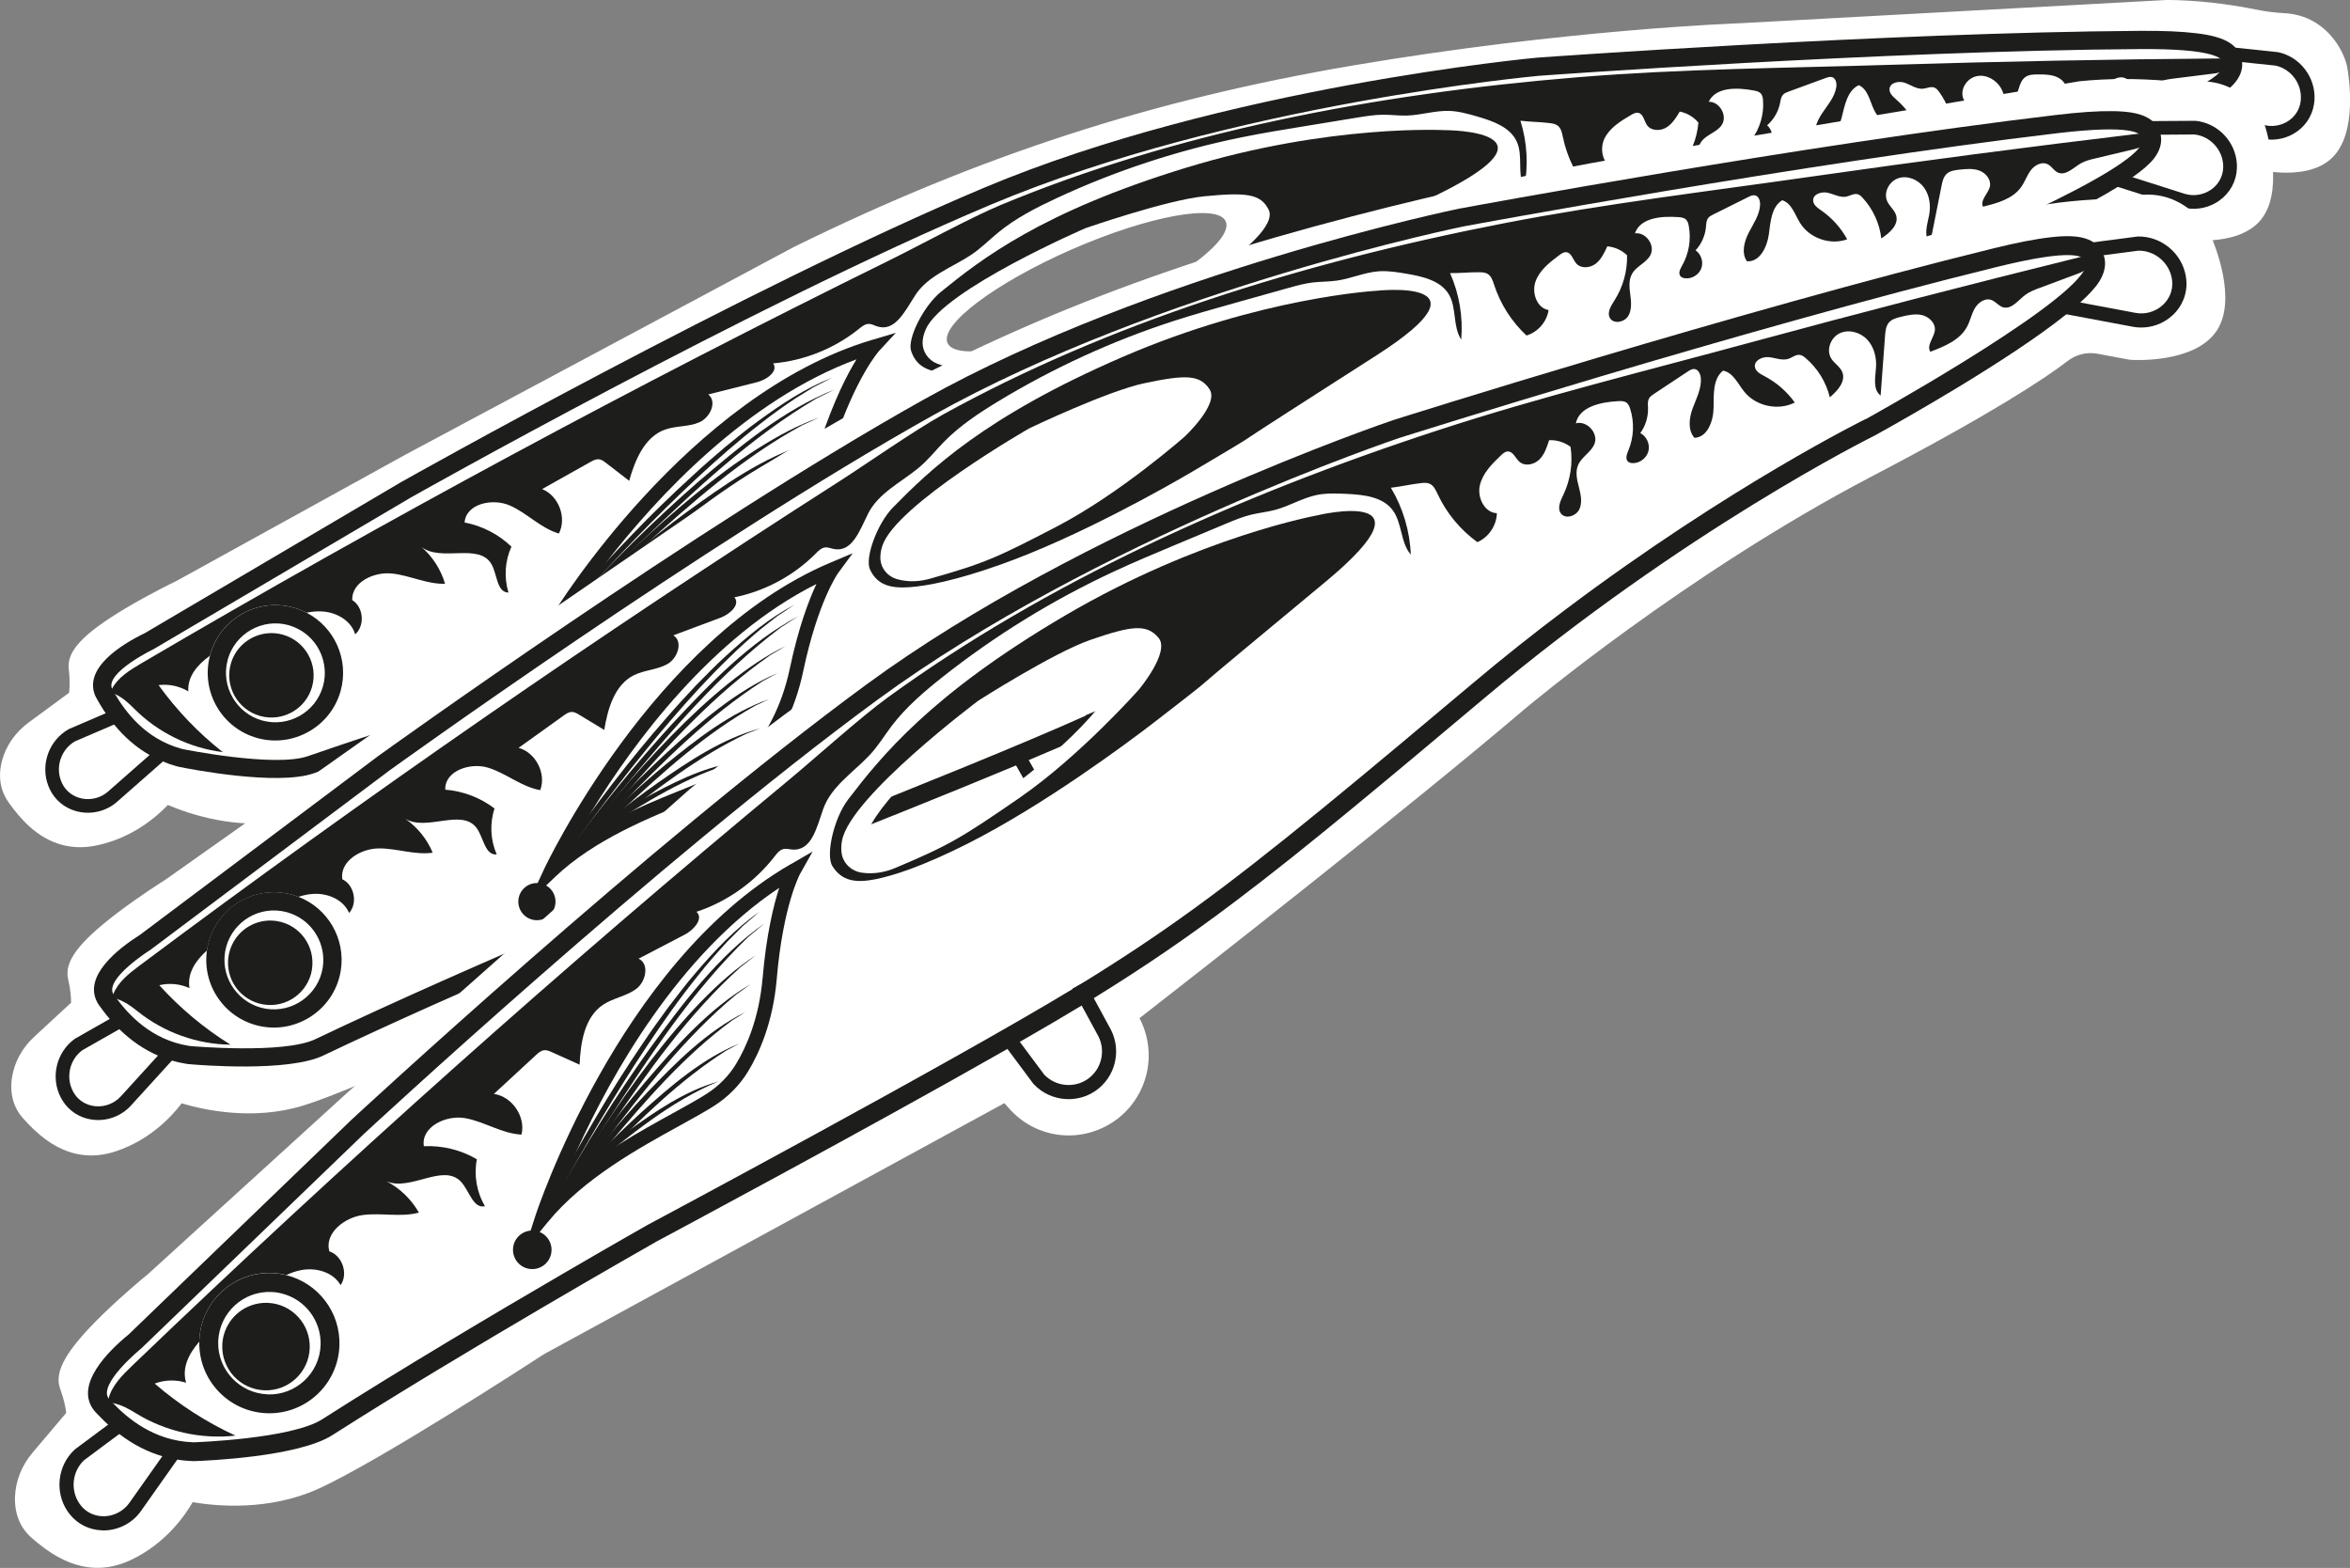 <?xml version="1.0" encoding="UTF-8"?>
<svg id="Livello_2" data-name="Livello 2" xmlns="http://www.w3.org/2000/svg" viewBox="0 0 515.73 344.08">
  <rect x="0" y="0" width="515.73" height="344.08" fill="#808080" stroke="none"/>
  <defs>
    <style>
      .cls-1 {
        fill: #1d1d1b;
      }

      .cls-1, .cls-2 {
        stroke-width: 0px;
      }

      .cls-2 {
        fill: #fff;
      }
    </style>
  </defs>
  <g id="Livello_1-2" data-name="Livello 1">
    <g>
      <g>
        <path class="cls-2" d="M511.62,15.17s-1.98-8.29-10.42-8.76c-2.53-.15-4.7-.45-6.51-.82-6.28-1.25-12.67-2.03-19.08-2.09l-93.44,5.09s-37.94,1.28-84.87,9.28c-40.64,6.91-78.16,18.17-121.3,39.36l-85.32,45.61-50.32,27.77h0s-22.4,10.7-21.82,15.77c.6,5.07-.23,7.68-.23,7.68l-9.99,7.37c-2.14,1.57-3.78,3.78-4.48,6.35-.54,1.96-.57,4.23.87,6.26,3.46,4.89,8.24,9.74,15.94,8.07,9.84-2.14,15.26-9.71,15.26-9.71,0,0,12.85,6.89,26.63,4.31,13.78-2.6,52.95-16.59,52.95-16.59l110.09-29.86,1.92,3.67c3.06,5.86,9.93,8.62,16.19,6.51,4.4-1.48,7.51-5.01,8.66-9.14.77-2.76.67-5.79-.5-8.66l-.4-.98s62.98-28.52,97.32-46.01c0,0,39.61-20.03,83.99-31.24,27.34-6.9,39.79-11.46,45.32-13.92,2.96-1.34,6.34-1.33,9.3,0l6.09,2.72s11.11,3.37,15.81-.95c4.68-4.32,2.35-17.07,2.35-17.07ZM207.94,75.27c-1.75-4,10.51-13.21,27.37-20.58,16.87-7.36,31.95-10.09,33.69-6.1,1.75,4.01-10.5,13.22-27.37,20.58-16.87,7.36-31.94,10.1-33.69,6.1Z"/>
        <path class="cls-2" d="M515.06,14.53c0-.06-.02-.12-.03-.19-.9-3.74-4.89-10.94-13.63-11.44-2.11-.12-4.12-.37-6.01-.75-6.96-1.39-13.42-2.1-19.74-2.16-.07,0-.15,0-.22.01l-93.36,5.09c-.38,0-38.72,1.38-85.33,9.31-43.93,7.48-81.64,19.72-122.26,39.67-.03.01-.07.03-.11.05l-85.35,45.63-50.25,27.72c-.79.38-6.05,2.93-11.32,6.09-9.23,5.52-12.81,9.35-12.36,13.2.29,2.5.19,4.27.07,5.27l-8.91,6.55c-2.85,2.1-4.9,5.03-5.78,8.25-.93,3.43-.45,6.61,1.39,9.21,2.52,3.57,6.2,7.82,11.59,9.32,2.31.64,4.95.79,7.95.13,7.58-1.64,12.82-6.09,15.44-8.84,4.69,2,15.16,5.56,26.36,3.46,13.63-2.57,50.44-15.65,53.35-16.69l107.24-29.09.62,1.17c3.88,7.43,12.46,10.88,20.41,8.21,4.41-1.48,8.05-4.76,9.99-9,1.62-3.53,1.96-7.51,1.01-11.24,12.83-5.83,64.74-29.56,94.54-44.74.4-.2,39.8-20,83.26-30.97,27.18-6.87,39.97-11.47,45.9-14.13,2.05-.91,4.4-.91,6.46,0l6.09,2.72c.13.06.27.12.4.15,1.34.41,13.21,3.79,19.19-1.73,5.81-5.36,3.87-17.83,3.42-20.27ZM311.22,90.06c-.08.04-.16.08-.24.12-10.2,4.84-20.48,9.64-29.61,13.87-17.69,8.2-31.09,14.28-31.38,14.4-.83.38-1.46,1.06-1.78,1.85-.34.82-.38,1.77-.02,2.66l.4.97c.84,2.07.96,4.29.38,6.39h0c-.14.51-.32,1.01-.54,1.5-1.16,2.52-3.24,4.39-5.86,5.28-4.66,1.57-9.69-.46-11.98-4.81l-1.92-3.67c-.76-1.46-2.43-2.19-4.01-1.76l-110.09,29.87c-.09.02-.18.04-.26.07-.39.14-39.07,13.94-52.42,16.45-12.34,2.31-24.21-3.89-24.32-3.95-1.54-.82-3.47-.37-4.49,1.03-.05.07-4.85,6.54-13.17,8.34-4.69,1.02-8.26-.91-12.34-6.66-.39-.55-.85-1.49-.35-3.33.46-1.7,1.59-3.28,3.18-4.45l1.1-.81h0s6.18-4.56,6.18-4.56l2.72-2c.59-.44,1.03-1.05,1.26-1.76.02-.09.1-.32.18-.74.27-1.24.67-3.94.24-8,1.32-2.33,10.37-8.11,19.8-12.63.06-.03.12-.06.18-.09l50.29-27.74,85.26-45.59c39.98-19.63,77.07-31.67,120.29-39.03,46.13-7.85,84.02-9.2,84.48-9.22l93.31-5.1c2.08.02,4.18.12,6.31.31,3.86.31,7.83.88,12.01,1.72,2.21.45,4.57.74,7,.88,5.4.3,6.96,5.19,7.19,6.01.78,4.4.9,11.72-1.3,13.75-1.55,1.44-5.3,1.48-8.68.99h0c-1.17-.17-2.28-.41-3.25-.67l-.27-.08-5.88-2.63c-3.87-1.73-8.3-1.73-12.16,0-5.68,2.55-18.06,6.99-44.75,13.73-44.24,11.17-84.31,31.32-84.72,31.52-10.2,5.19-23.01,11.4-35.95,17.54Z"/>
      </g>
      <g>
        <path class="cls-1" d="M487.11,15.9c-.37.1-.74.18-1.1.22-2.92.36-5.84.72-8.76,1.09-1.15.14-2.31.29-3.37.75-1.72.77-3.57,2.37-5.18,1.41-.83-.5-1.2-1.54-2.01-2.06-1.18-.78-2.83-.13-3.81.89s-1.56,2.37-2.51,3.42c-2.13,2.41-5.61,2.95-8.81,3.36-.54-1.54,1.5-2.72,2.01-4.27.45-1.43-.56-3-1.91-3.69-1.34-.67-2.91-.7-4.42-.69-.96,0-1.97.02-2.75.57-.82.58-1.17,1.6-1.47,2.57-1.28,4.02-2.57,8.06-3.85,12.09-1.36-1.61-.19-4,.43-6.02.64-2.02.6-4.33-.45-6.18-1.05-1.84-3.25-3.08-5.33-2.65-2.08.42-3.67,2.75-3.01,4.77.39,1.19,1.43,2.12,1.62,3.37.3,2.11-1.9,3.62-3.81,4.59-.01-3.31-1.1-6.62-3.07-9.29-.28-.38-.59-.76-1.03-.93-.79-.3-1.65.16-2.5.25-1.4.13-2.64-.82-3.96-1.29-1.32-.47-3.27-.08-3.39,1.32-.09.96.77,1.71,1.49,2.35,2.16,1.88,3.89,4.28,4.98,6.94-3.82.94-8.18-1.14-9.87-4.69-.94-1.96-1.35-4.54-3.35-5.41-2.52,1.2-3.08,4.45-3.76,7.16-.68,2.71-2.68,5.82-5.43,5.28-1.04-1.96-.11-4.38,1.12-6.22,1.23-1.85,2.8-3.6,3.14-5.79.12-.84-.08-1.89-.87-2.17-.48-.17-1.01,0-1.48.18-2.7.99-5.39,1.98-8.08,2.96-.45.17-.93.34-1.25.69-.45.5-.54,1.22-.67,1.88-.38,1.87-1.4,3.6-2.83,4.84,1.13.97,1.48,2.76.8,4.09-.68,1.34-2.33,2.1-3.79,1.75-.38-.09-.78-.27-.97-.6-.42-.7.15-1.54.62-2.19,1.79-2.44,2.68-5.52,2.44-8.55-.03-.51-.12-1.06-.46-1.45-.39-.46-1.04-.59-1.63-.7-3.59-.66-8.27-.81-9.83,2.49,2.38-.08,4.17,3.04,2.89,5.05-1.05,1.64-3.32,2.09-4.48,3.66-.96,1.28-.95,3.01-.92,4.61.02,1.59-.02,3.34-1.02,4.58-1.01,1.24-3.37,1.4-4-.07-.55-1.31.55-2.65,1.44-3.74,2.19-2.7,3.54-6.06,3.83-9.52-1.03-1.24-2.51-2.12-4.1-2.42-.79,1.33-1.64,2.72-2.97,3.51s-3.29.75-4.2-.52c-.66-.94-.79-2.48-1.92-2.72-.56-.11-1.11.19-1.6.48-2.27,1.33-4.65,2.78-5.82,5.15-1.15,2.36-.38,5.84,2.15,6.57-.66,2.52-2.88,4.55-5.44,5-2.9-3.37-4.93-7.49-5.83-11.84-.19-.95-.4-1.99-1.17-2.56-.51-.38-1.16-.47-1.78-.55-2.09-.26-4.3-.26-6.38-.52,1.5,4.76,1.78,9.88.81,14.77-1.57-3.07-.18-6.99-1.59-10.14-1.45-3.23-5.25-4.55-8.65-5.54-2.01-.58-4.04-1.16-6.12-1.24-3.16-.11-6.24.93-9.38,1.02-1.78.05-3.55-.2-5.32-.18-1.82.02-3.62.31-5.41.6-3.85.63-7.7,1.26-11.55,1.89-4.69.76-9.37,1.53-14.01,2.47-14.01,2.85-27.68,7.35-40.64,13.38-4.46,2.08-8.89,4.35-12.7,7.47-2.06,1.69-3.94,3.62-6.17,5.06-4.21,2.73-9.36,4.52-12.08,8.74-2.3,3.56-4.47,8.19-8.48,6.8-.56-.2-1.1-.51-1.71-.51-.82,0-1.53.57-2.17,1.09-5.34,4.3-11.98,6.98-18.82,7.57,1.19,1.77-1.45,3.59-3.51,4.12-3.58.89-7.15,1.8-10.73,2.7,2.03,1.6.39,5.11-2,6.13-2.39,1.02-5.16.72-7.59,1.62-4.42,1.64-6.49,6.65-7.77,11.2-1.7-1.31-3.4-2.62-5.1-3.93-.46-.36-.95-.72-1.52-.79-.67-.07-1.32.27-1.91.6-3.53,1.97-7.05,3.96-10.58,5.94,3.63,1.45,5.46,6.27,3.69,9.75-3.99-1.15-6.97-4.48-10.77-6.15-3.79-1.67-9.63-.4-9.93,3.73,3.84.73,7.47,2.59,10.28,5.31-1.43,3.12-1.66,6.78-.65,10.07-2.59-.05-2.44-3.98-3.73-6.23-2.74-4.75-10.92-.45-15.32-3.74,2.43,2.12,4.23,4.95,5.13,8.04-3.97.12-7.71-1.84-11.65-2.25-3.95-.42-8.87,1.87-8.72,5.83,2.49,1.53,2.83,5.59.65,7.52-.88-3.04-4.16-4.88-7.32-5.03-1.13-.07-2.25.05-3.35.28-.9-.47-1.85-.85-2.86-1.13-7.91-2.2-16.1,2.42-18.3,10.33-.02.09-.05.17-.06.25-2.77,1.98-4.93,4.55-4.74,7.81-1.94-1.16-4.27-1.66-6.52-1.37,3.98,5.52,8.73,10.49,14.09,14.7-7.27-.89-14.2-4.28-19.37-9.46-1.37-1.38-2.59-2.48-4.23-3.25-.34-.17-.68-.3-1.06-.44.11-.27.23-.53.36-.78,1.31-2.46,3.91-4.07,6.35-5.51,53.61-31.46,108.37-60.96,164.14-88.43,6.51-3.2,17.89-9.43,24.59-12.22,38.02-15.79,81.46-24.33,126.72-28.02,22.62-1.85,45.65-2,68.32-2.71,24.19-.74,48.38-1.22,72.58-1.4.93-.01,1.85-.02,2.78-.02.43,1.57-1.26,2.61-2.96,3.07Z"/>
        <path class="cls-1" d="M67.29,134.47c-.9-.47-1.85-.85-2.86-1.13-7.91-2.2-16.1,2.42-18.3,10.33-.02.09-.05.17-.06.25-2.04,7.82,2.57,15.86,10.39,18.04s16.09-2.42,18.29-10.32c1.92-6.9-1.35-14.01-7.45-17.17ZM57.53,158.11c-5.67-1.58-9.08-7.49-7.59-13.17l.05-.21v-.04c1.66-5.75,7.63-9.09,13.37-7.49.72.2,1.42.48,2.08.83,4.53,2.34,6.82,7.62,5.45,12.54-1.61,5.76-7.6,9.14-13.36,7.54ZM67.29,134.47c-.9-.47-1.85-.85-2.86-1.13-7.91-2.2-16.1,2.42-18.3,10.33-.02.09-.05.17-.06.25-2.04,7.82,2.57,15.86,10.39,18.04s16.09-2.42,18.29-10.32c1.92-6.9-1.35-14.01-7.45-17.17ZM57.53,158.11c-5.67-1.58-9.08-7.49-7.59-13.17l.05-.21v-.04c1.66-5.75,7.63-9.09,13.37-7.49.72.2,1.42.48,2.08.83,4.53,2.34,6.82,7.62,5.45,12.54-1.61,5.76-7.6,9.14-13.36,7.54ZM67.29,134.47c-.9-.47-1.85-.85-2.86-1.13-7.91-2.2-16.1,2.42-18.3,10.33-.02.09-.05.17-.06.25-2.04,7.82,2.57,15.86,10.39,18.04s16.09-2.42,18.29-10.32c1.92-6.9-1.35-14.01-7.45-17.17ZM57.53,158.11c-5.67-1.58-9.08-7.49-7.59-13.17l.05-.21v-.04c1.66-5.75,7.63-9.09,13.37-7.49.72.2,1.42.48,2.08.83,4.53,2.34,6.82,7.62,5.45,12.54-1.61,5.76-7.6,9.14-13.36,7.54ZM67.29,134.47c-.9-.47-1.85-.85-2.86-1.13-7.91-2.2-16.1,2.42-18.3,10.33-.02.09-.05.17-.06.25-2.04,7.82,2.57,15.86,10.39,18.04s16.09-2.42,18.29-10.32c1.92-6.9-1.35-14.01-7.45-17.17ZM57.53,158.11c-5.67-1.58-9.08-7.49-7.59-13.17l.05-.21v-.04c1.66-5.75,7.63-9.09,13.37-7.49.72.2,1.42.48,2.08.83,4.53,2.34,6.82,7.62,5.45,12.54-1.61,5.76-7.6,9.14-13.36,7.54ZM492.04,13.68s0-.03,0-.05c-.11-1.17-.6-2.27-1.43-3.16-.29-.31-.6-.59-.96-.85-.89-.64-2.01-1.14-3.43-1.54-1.15-.32-2.55-.59-4.22-.78-3.15-.39-7.24-.57-12.36-.53-55.86.37-131.34,5.81-132.1,5.87h-.04s-.03,0-.03,0c-.68.06-68.83,6.39-121.6,28.6-52.41,22.07-126.87,64.01-127.61,64.43l-.04.02-.04.02-56.31,33.18c-5.27,2.56-13.52,7.68-10.98,13.77l.03.06.02.05c.08.19.19.37.28.53.19.33.39.69.62,1.08,0,.01.02.04.03.05.42.72.86,1.41,1.32,2.08.6.87,1.21,1.7,1.85,2.48,2.29,2.81,4.89,5.04,7.78,6.69.94.54,1.91,1.02,2.91,1.42h0c.95.41,1.94.75,2.95,1.03.15.04.31.08.47.12l.11.03.1.02c2.17.44,21.4,4.21,29.5,1.4,31.53-10.94,74.68-23.48,76.38-23.98,1.86-.49,49.43-12.98,81.8-22.43.98-.29,1.95-.57,2.91-.85,5.47-1.61,10.42-3.12,14.54-4.44.56-.18,1.09-.35,1.62-.52l1.23-.4c11.99-3.96,22.27-7.88,34.03-13.03,8.65-3.78,18.09-8.23,29.61-13.87.08-.04.16-.08.24-.12,8.99-4.4,19.24-9.52,31.36-15.59,49.39-24.79,92.86-34.81,93.3-34.91h.1s.09-.04.09-.04c6.04-1.68,31.23-8.84,45.39-15.55,1.24-.59,2.39-1.17,3.45-1.75,2.22-1.21,3.97-2.39,5.07-3.51,1.53-1.58,2.23-3.26,2.08-5.03ZM435,35.67s-31.2,7.06-71.3,24.52c-7.38,3.21-15.06,6.78-22.91,10.71-6.3,3.16-12.1,6.06-17.47,8.73-.16.08-.31.15-.46.23-6.52,3.25-12.41,6.15-17.82,8.77-.55.27-1.09.54-1.64.8-24.39,11.8-38.91,17.84-58.46,24.25l-.08.02c-.47.15-.94.31-1.43.46-28.83,9.27-99.26,27.73-99.26,27.73,0,0-8.15,2.36-20.04,5.95,0,0-.01,0-.02.01-15.75,4.75-38.05,11.67-56.55,18.09-7.31,2.53-27.39-1.54-27.39-1.54-.14-.04-.28-.07-.41-.1-7.98-2.22-12.28-8.22-14.48-11.93-.22-.36-.42-.71-.59-1.02-.03-.06-.08-.14-.11-.21-1.49-3.57,9.17-8.71,9.17-8.71l56.45-33.27s74.39-41.99,127.2-64.23c52.81-22.23,120.41-28.3,120.41-28.3,0,0,75.46-5.49,131.83-5.86,7.73-.05,12.68.39,15.47,1.17.97.27,1.68.58,2.16.92,1.14.83.96,1.87-.18,3.04-7.16,7.29-52.12,19.76-52.12,19.76ZM67.29,134.47c-.9-.47-1.85-.85-2.86-1.13-7.91-2.2-16.1,2.42-18.3,10.33-.02.09-.05.17-.06.25-2.04,7.82,2.57,15.86,10.39,18.04s16.09-2.42,18.29-10.32c1.92-6.9-1.35-14.01-7.45-17.17ZM57.53,158.11c-5.67-1.58-9.08-7.49-7.59-13.17l.05-.21v-.04c1.66-5.75,7.63-9.09,13.37-7.49.72.2,1.42.48,2.08.83,4.53,2.34,6.82,7.62,5.45,12.54-1.61,5.76-7.6,9.14-13.36,7.54Z"/>
        <path class="cls-1" d="M317.22,28.57s-25.32-1.43-56.94,8.24c-31.64,9.67-44.95,20.06-53.79,27.24-3.87,3.15-7.41,10.34-6.54,12.95,1.21,3.65,4.09,4.67,8.18,4.84,3.83.15,10.25-.31,20.67-2.77,17.65-4.17,37.98-12.93,44.14-15.68,1.1-.49,10.7-4.82,11.78-5.38,4.63-2.41,13-6.51,30.99-15.41,28.34-14.02,1.5-14.04,1.5-14.04ZM271.79,55.72s-15.36,10.79-30,16.46c-13.7,5.3-16.7,6.29-29.02,8.32-2.34.39-4.76.22-6.97-.65-.08-.02-.14-.05-.22-.08-1.87-.77-3.16-2.62-3.11-4.64.03-.85.23-1.84.74-2.95,3.94-8.67,34.99-22.1,34.99-22.1,0,0,17.8-6.19,26.07-7,9.23-.9,12.41-.56,14.15,2.94,1.73,3.5-6.63,9.71-6.63,9.71Z"/>
        <path class="cls-1" d="M68.5,150.68c-1.37,4.93-6.49,7.81-11.41,6.44s-7.82-6.49-6.45-11.41c.47-1.69,1.38-3.14,2.58-4.27,0,0,.01,0,.01-.01,1.48-1.37,3.37-2.24,5.39-2.45,1.12-.12,2.28-.03,3.43.29,4.93,1.37,7.81,6.49,6.44,11.42Z"/>
        <circle class="cls-1" cx="119.22" cy="141.34" r="4.08"/>
        <path class="cls-1" d="M236.82,136.58c-2.52-.7-4.76-2.36-6.11-4.76l-.07-.14-4.09-9.53,2.76-1.18,4.06,9.45c1.73,3,5.46,4.32,8.69,3.07,3.3-1.27,5.18-4.82,4.37-8.27l-3-11.14,2.9-.78,3.01,11.19c1.17,4.94-1.5,10-6.2,11.8-2.07.79-4.28.85-6.31.29Z"/>
        <path class="cls-1" d="M16.69,178c-2.55-.71-4.62-2.43-5.76-4.79-.12-.25-.23-.5-.33-.77-1.78-4.64.14-9.98,4.47-12.42l.14-.07,9.53-4.09,1.18,2.76-9.45,4.06c-3,1.73-4.32,5.46-3.07,8.69.07.19.15.36.23.54.83,1.72,2.4,2.92,4.33,3.32,2.05.42,4.2-.15,5.76-1.53l11.01-9.68,1.98,2.25-11.01,9.68c-2.26,1.99-5.38,2.82-8.34,2.21-.23-.05-.45-.1-.67-.16Z"/>
        <path class="cls-1" d="M495.89,30.29c-.45-.13-.89-.28-1.32-.48l-13.39-5.97,1.22-2.74,13.39,5.97c1.89.85,4.12.75,5.95-.25,1.72-.94,2.87-2.57,3.14-4.45.03-.19.05-.39.06-.59.22-3.46-2.17-6.63-5.52-7.38l-10.23-1.07.31-2.98,10.47,1.1c4.84,1.04,8.28,5.57,7.96,10.53-.02.28-.05.56-.09.83-.42,2.82-2.12,5.24-4.67,6.64-2.23,1.23-4.87,1.52-7.3.84Z"/>
        <path class="cls-1" d="M133.33,127.37c-.11.04-.2.1-.31.14-.57.27-1.13.53-1.7.8,0,0,0,0-.01,0-.54.56-1.08,1.11-1.6,1.67.18-.09.36-.19.56-.28,0,0,.01-.02.02-.01.16-.11.31-.22.48-.33.57-.39,1.13-.78,1.71-1.17h.01c.65-.45,1.31-.89,1.96-1.32-.38.15-.76.33-1.12.5ZM191.36,74.59c-40.41,12.06-69.5,59.36-69.79,59.84l-1.74,2.87-2.38,3.91,4.16-3.17,2.15-1.63c9.48-7.23,22.5-10.82,32.01-13.43,3.16-.87,5.88-1.62,8.07-2.38,3.29-1.15,6.28-3.01,8.64-5.4,3.17-3.21,7.55-8.86,10.44-17.62,4.91-14.87,9.92-20.47,9.97-20.53l3.7-4.01-5.23,1.56ZM180.07,96.63c-2.71,8.2-6.79,13.47-9.72,16.45-2.04,2.07-4.63,3.68-7.49,4.67-2.09.73-4.77,1.47-7.88,2.33-3.82,1.05-8.22,2.26-12.73,3.79-.01,0-.02.01-.03.01-.7.24-1.41.48-2.11.73t-.02.01c-1.05.39-2.09.79-3.14,1.2,0,0,0,0-.01,0-.8.32-1.6.64-2.39.99-.02.01-.06.03-.08.04-.38.15-.76.33-1.12.5-.11.04-.2.1-.31.14-.57.27-1.13.53-1.7.8,0,0,0,0-.01,0-.11.05-.23.11-.34.18h-.01c-.16.08-.33.16-.49.24h-.01c-.57.29-1.13.6-1.69.91h0c-.1.04-.18.09-.27.15-.11.05-.21.11-.31.16.15-.21.29-.42.46-.63,1.3-1.83,2.87-3.96,4.68-6.29,0,0,0-.02.02-.03,10.85-13.93,30.48-35.23,54.59-44.12-2.04,3.33-4.96,8.99-7.85,17.73ZM133.33,127.37c-.11.04-.2.1-.31.14-.57.27-1.13.53-1.7.8,0,0,0,0-.01,0-.54.56-1.08,1.11-1.6,1.67.18-.09.36-.19.56-.28,0,0,.01-.02.02-.01.16-.11.31-.22.48-.33.57-.39,1.13-.78,1.71-1.17h.01c.65-.45,1.31-.89,1.96-1.32-.38.15-.76.33-1.12.5Z"/>
        <path class="cls-1" d="M126.12,131.1c4.07-4.73,8.28-9.32,12.62-13.8,4.32-4.5,8.79-8.84,13.4-13.04,2.28-2.12,4.65-4.15,7.02-6.18,2.43-1.95,4.82-3.96,7.36-5.78,5.03-3.66,10.29-7.16,16.11-9.42l-4.15,2.12-3.96,2.45c-2.57,1.73-5.11,3.52-7.54,5.45-4.91,3.79-9.58,7.9-14.13,12.12-4.55,4.23-8.96,8.6-13.29,13.07-4.3,4.48-8.58,9-12.68,13.66l-.76-.65Z"/>
        <path class="cls-1" d="M127.04,131.34c8.23-8.96,16.9-17.5,26.07-25.5,9.19-7.85,18.75-15.87,30.09-20.38,0,0-4.08,2.02-4.08,2.02-14.36,8.48-26.63,20.06-38.59,31.57-4.32,4.26-8.61,8.55-12.75,12.96,0,0-.74-.68-.74-.68h0Z"/>
        <path class="cls-1" d="M128.48,130.75c13.01-13.16,33.93-33.02,51.25-39.1,0,0-3.68,1.67-3.68,1.67-13.03,7.08-24.26,17.01-35.19,26.93-3.94,3.67-7.87,7.37-11.66,11.19l-.72-.69h0Z"/>
        <path class="cls-1" d="M127.1,132.03c7.51-6.98,15.37-13.57,23.61-19.67,8.25-5.97,16.83-12.07,26.67-15.05,0,0-3.55,1.44-3.55,1.44-12.59,6.23-23.65,15.13-34.47,23.99-3.91,3.28-7.8,6.6-11.59,10.02l-.68-.73h0Z"/>
        <path class="cls-1" d="M128.82,131c6.9-5.88,14.12-11.36,21.69-16.35,7.56-4.88,15.47-9.79,24.34-11.83,0,0-3.2,1.09-3.2,1.09-11.43,4.82-21.61,12.14-31.53,19.5-3.59,2.73-7.17,5.48-10.64,8.35l-.65-.76h0Z"/>
        <path class="cls-1" d="M126.88,132.1c6.92-4.98,14.1-9.58,21.56-13.71,7.44-4.03,15.22-8.09,23.67-9.39,0,0-3.08.81-3.08.81-11.04,3.79-21.11,9.93-30.96,16.08-3.57,2.29-7.14,4.6-10.61,7.02l-.58-.81h0Z"/>
        <path class="cls-1" d="M124.63,131.55c6.44-3.68,13.07-7,19.91-9.87,6.81-2.79,13.92-5.58,21.36-5.87-10.96,1.72-21.02,6.83-30.95,11.54-3.29,1.65-6.59,3.32-9.82,5.08,0,0-.49-.87-.49-.87h0Z"/>
      </g>
    </g>
    <g>
      <g>
        <path class="cls-2" d="M493.8,28.92s-2.89-8.01-11.33-7.55c-2.53.14-4.72.08-6.56-.09-6.38-.55-12.82-.61-19.19.04l-92.29,15.43s-37.56,5.48-83.31,18.64c-39.62,11.38-75.66,26.73-116.18,52.58l-79.73,54.8-46.93,33.18h0s-21.08,13.12-19.93,18.09c1.16,4.97.62,7.66.62,7.66l-9.12,8.43c-1.95,1.8-3.34,4.18-3.75,6.81-.31,2.01-.09,4.27,1.56,6.13,3.99,4.47,9.27,8.76,16.74,6.25,9.54-3.22,14.09-11.34,14.09-11.34,0,0,13.54,5.42,26.94,1.33,13.41-4.11,50.78-22.37,50.78-22.37l106.09-41.89,2.31,3.43c3.69,5.48,10.83,7.47,16.81,4.68,4.21-1.96,6.91-5.81,7.59-10.04.46-2.83.02-5.83-1.46-8.55l-.51-.93s59.42-35.33,91.62-56.53c0,0,37.14-24.3,80-40.37,26.4-9.9,38.27-15.8,43.5-18.87,2.79-1.66,6.15-2.02,9.24-1.04l6.36,2.02s11.42,2.11,15.6-2.7c4.17-4.81.44-17.22.44-17.22ZM198.66,122.36c-2.18-3.78,8.98-14.3,24.92-23.49,15.94-9.19,30.64-13.58,32.81-9.8,2.18,3.79-8.97,14.3-24.92,23.49-15.94,9.19-30.63,13.58-32.81,9.8Z"/>
        <path class="cls-2" d="M497.15,27.91c-.01-.06-.03-.12-.05-.18-1.31-3.62-6.08-10.33-14.81-9.86-2.11.11-4.14.09-6.06-.08-7.07-.61-13.57-.6-19.86.04-.07,0-.14.02-.22.04l-92.22,15.42c-.37.05-38.33,5.66-83.77,18.73-42.83,12.31-78.95,28.65-117.1,53-.03.01-.07.04-.1.06l-79.76,54.82-46.86,33.12c-.74.47-5.69,3.59-10.58,7.31-8.56,6.51-11.69,10.72-10.82,14.49.57,2.45.66,4.22.65,5.23l-8.12,7.5c-2.6,2.41-4.31,5.54-4.83,8.84-.55,3.51.28,6.62,2.4,9,2.91,3.27,7.03,7.08,12.56,7.98,2.37.38,5.01.23,7.91-.75,7.35-2.47,12.06-7.48,14.36-10.5,4.89,1.47,15.69,3.85,26.58.52,13.26-4.06,48.4-21.15,51.17-22.51l103.35-40.81.74,1.09c4.68,6.96,13.59,9.43,21.19,5.89,4.22-1.96,7.48-5.63,8.93-10.05,1.21-3.68,1.11-7.68-.25-11.29,12.1-7.22,61.06-36.57,88.99-54.96.37-.24,37.33-24.29,79.31-40.02,26.25-9.84,38.45-15.84,44.05-19.13,1.94-1.13,4.27-1.4,6.42-.71l6.36,2.02c.14.04.28.09.42.11,1.38.26,13.55,2.3,18.88-3.85,5.18-5.97,1.87-18.15,1.15-20.52ZM302.95,125.59c-.08.05-.15.1-.23.15-9.6,5.94-19.28,11.85-27.89,17.07-16.67,10.11-29.32,17.64-29.59,17.8-.79.47-1.33,1.21-1.57,2.04-.25.85-.18,1.8.28,2.65l.51.92c1.07,1.97,1.43,4.15,1.09,6.3h0c-.08.52-.21,1.04-.37,1.55-.87,2.63-2.73,4.72-5.24,5.9-4.46,2.07-9.68.62-12.44-3.45l-2.31-3.43c-.91-1.36-2.66-1.91-4.19-1.31l-106.1,41.9c-.09.03-.17.06-.25.1-.37.18-37.28,18.19-50.27,22.17-12.01,3.67-24.5-1.18-24.61-1.23-1.62-.65-3.49.01-4.35,1.52-.04.07-4.1,7.04-12.17,9.75-4.54,1.53-8.31.01-13-5.25-.44-.51-1.01-1.39-.72-3.27.27-1.74,1.22-3.44,2.67-4.77l1-.92h0s5.63-5.22,5.63-5.22l2.48-2.29c.54-.5.91-1.16,1.06-1.89.01-.09.06-.33.1-.75.13-1.26.23-3.99-.65-7.98,1.06-2.46,9.4-9.21,18.27-14.75.06-.03.11-.07.17-.11l46.9-33.15,79.67-54.76c37.55-23.94,73.08-40.03,115.22-52.14,44.98-12.92,82.48-18.47,82.93-18.54l92.17-15.42c2.07-.21,4.17-.35,6.3-.4,3.87-.12,7.88.01,12.13.37,2.25.2,4.62.23,7.05.1,5.4-.3,7.5,4.38,7.81,5.18,1.26,4.29,2.19,11.55.24,13.81-1.38,1.6-5.11,2.06-8.52,1.94h0c-1.18-.04-2.32-.15-3.3-.3l-.28-.04-6.14-1.96c-4.04-1.29-8.44-.8-12.09,1.34-5.36,3.16-17.17,8.95-42.95,18.61-42.73,16.01-80.32,40.48-80.7,40.73-9.56,6.29-21.6,13.89-33.78,21.42Z"/>
      </g>
      <g>
        <path class="cls-1" d="M469.52,32.37c-.36.14-.72.26-1.07.34-2.87.68-5.72,1.36-8.59,2.05-1.13.26-2.27.54-3.26,1.12-1.62.95-3.28,2.75-4.99,1.98-.88-.41-1.36-1.4-2.23-1.82-1.26-.64-2.83.18-3.69,1.31s-1.29,2.53-2.12,3.68c-1.85,2.63-5.25,3.56-8.38,4.32-.7-1.47,1.19-2.87,1.52-4.46.29-1.47-.89-2.92-2.31-3.45-1.4-.52-2.97-.37-4.47-.2-.95.11-1.95.24-2.67.87-.75.67-.99,1.72-1.18,2.72-.82,4.14-1.66,8.29-2.48,12.44-1.53-1.45-.64-3.95-.24-6.04.41-2.08.12-4.37-1.13-6.09-1.25-1.71-3.57-2.7-5.6-2.04-2.02.65-3.34,3.14-2.46,5.07.51,1.14,1.66,1.95,1.98,3.17.54,2.06-1.49,3.81-3.28,4.98-.38-3.29-1.83-6.46-4.08-8.89-.32-.35-.67-.69-1.12-.81-.82-.21-1.63.34-2.46.52-1.37.28-2.71-.52-4.08-.84-1.37-.32-3.26.28-3.22,1.69.02.96.95,1.61,1.75,2.17,2.36,1.63,4.34,3.82,5.72,6.35-3.69,1.36-8.25-.22-10.33-3.57-1.15-1.85-1.85-4.36-3.93-5-2.38,1.47-2.56,4.76-2.94,7.54-.38,2.77-2.02,6.09-4.81,5.85-1.25-1.83-.59-4.34.42-6.3,1.02-1.97,2.38-3.89,2.48-6.1.03-.85-.28-1.87-1.1-2.06-.5-.11-1,.12-1.45.34-2.57,1.29-5.14,2.56-7.7,3.84-.43.21-.88.44-1.17.82-.39.54-.4,1.27-.46,1.94-.17,1.9-.99,3.73-2.28,5.12,1.23.84,1.78,2.58,1.25,3.97-.53,1.4-2.08,2.35-3.57,2.16-.39-.04-.8-.18-1.03-.49-.49-.65-.02-1.54.37-2.25,1.51-2.62,2.05-5.79,1.48-8.77-.09-.5-.24-1.04-.62-1.39-.44-.42-1.1-.47-1.7-.52-3.65-.26-8.3.11-9.49,3.57,2.36-.35,4.48,2.56,3.43,4.7-.86,1.74-3.07,2.45-4.04,4.14-.81,1.38-.61,3.1-.4,4.69.2,1.58.35,3.32-.5,4.66-.87,1.35-3.19,1.76-3.98.38-.69-1.24.25-2.69,1.01-3.88,1.87-2.93,2.84-6.42,2.75-9.89-1.17-1.12-2.73-1.83-4.34-1.95-.64,1.41-1.33,2.88-2.56,3.82s-3.19,1.11-4.23-.05c-.76-.86-1.06-2.38-2.21-2.49-.57-.05-1.08.31-1.53.65-2.11,1.57-4.31,3.28-5.21,5.76-.89,2.47.27,5.85,2.86,6.29-.38,2.57-2.36,4.85-4.85,5.58-3.26-3.03-5.73-6.9-7.1-11.12-.3-.92-.62-1.93-1.44-2.41-.55-.32-1.2-.34-1.83-.35-2.1-.03-4.3.22-6.4.19,2.02,4.56,2.87,9.62,2.45,14.59-1.9-2.88-.96-6.92-2.7-9.9-1.8-3.05-5.72-3.94-9.21-4.54-2.06-.35-4.14-.7-6.22-.55-3.15.24-6.1,1.62-9.21,2.05-1.76.25-3.55.2-5.3.41-1.81.22-3.56.71-5.31,1.2-3.76,1.05-7.51,2.11-11.27,3.16-4.57,1.28-9.14,2.56-13.65,4.01-13.61,4.39-26.69,10.38-38.91,17.81-4.2,2.56-8.35,5.31-11.79,8.84-1.86,1.91-3.51,4.03-5.58,5.71-3.88,3.18-8.8,5.53-11.03,10.02-1.89,3.8-3.54,8.64-7.67,7.7-.58-.13-1.15-.38-1.75-.31-.82.09-1.46.74-2.04,1.32-4.83,4.87-11.14,8.27-17.87,9.62,1.38,1.63-1.04,3.73-3.04,4.48-3.46,1.28-6.91,2.58-10.36,3.87,2.2,1.37.96,5.04-1.31,6.31-2.26,1.27-5.05,1.29-7.37,2.45-4.21,2.12-5.72,7.33-6.48,12-1.83-1.12-3.67-2.23-5.51-3.34-.5-.3-1.03-.61-1.6-.61-.68,0-1.28.41-1.83.81-3.29,2.35-6.57,4.72-9.86,7.07,3.77,1.04,6.12,5.62,4.75,9.28-4.09-.7-7.43-3.68-11.39-4.91-3.95-1.24-9.61.67-9.45,4.81,3.89.3,7.71,1.75,10.81,4.13-1.08,3.26-.9,6.93.48,10.08-2.58.24-2.87-3.69-4.4-5.78-3.25-4.42-10.9.77-15.64-2.02,2.65,1.84,4.75,4.45,5.99,7.42-3.93.56-7.87-.97-11.83-.94-3.98.02-8.6,2.84-8.01,6.77,2.64,1.25,3.44,5.24,1.49,7.4-1.21-2.92-4.68-4.38-7.83-4.19-1.13.06-2.23.3-3.3.65-.94-.37-1.93-.64-2.97-.81-8.1-1.31-15.73,4.19-17.04,12.29-.01.09-.03.18-.03.26-2.54,2.27-4.4,5.07-3.85,8.29-2.06-.94-4.43-1.17-6.63-.64,4.57,5.05,9.84,9.46,15.63,13.05-7.32-.08-14.59-2.68-20.3-7.25-1.51-1.22-2.85-2.17-4.57-2.76-.35-.13-.71-.23-1.1-.32.08-.28.17-.55.27-.82,1.03-2.59,3.43-4.48,5.7-6.18,49.79-37.22,100.94-72.61,153.31-106.1,6.11-3.9,16.73-11.36,23.08-14.87,36.03-19.92,78.26-33.22,122.83-41.91,22.27-4.34,45.15-7.05,67.6-10.27,23.96-3.42,47.95-6.58,71.98-9.44.92-.11,1.84-.23,2.76-.33.61,1.52-.96,2.73-2.6,3.38Z"/>
        <path class="cls-1" d="M65.46,196.79c-.94-.37-1.93-.64-2.97-.81-8.1-1.31-15.73,4.19-17.04,12.29-.01.09-.03.18-.03.26-1.16,8,4.31,15.48,12.33,16.78s15.72-4.19,17.03-12.28c1.14-7.07-2.9-13.77-9.31-16.24ZM58.38,221.37c-5.81-.94-9.86-6.44-9.01-12.25l.03-.22v-.04c1.01-5.9,6.57-9.88,12.45-8.92.74.12,1.47.32,2.16.59,4.76,1.82,7.63,6.82,6.81,11.86-.96,5.9-6.54,9.93-12.45,8.98ZM65.46,196.79c-.94-.37-1.93-.64-2.97-.81-8.1-1.31-15.73,4.19-17.04,12.29-.01.09-.03.18-.03.26-1.16,8,4.31,15.48,12.33,16.78s15.72-4.19,17.03-12.28c1.14-7.07-2.9-13.77-9.31-16.24ZM58.38,221.37c-5.81-.94-9.86-6.44-9.01-12.25l.03-.22v-.04c1.01-5.9,6.57-9.88,12.45-8.92.74.12,1.47.32,2.16.59,4.76,1.82,7.63,6.82,6.81,11.86-.96,5.9-6.54,9.93-12.45,8.98ZM65.46,196.79c-.94-.37-1.93-.64-2.97-.81-8.1-1.31-15.73,4.19-17.04,12.29-.01.09-.03.18-.03.26-1.16,8,4.31,15.48,12.33,16.78s15.72-4.19,17.03-12.28c1.14-7.07-2.9-13.77-9.31-16.24ZM58.38,221.37c-5.81-.94-9.86-6.44-9.01-12.25l.03-.22v-.04c1.01-5.9,6.57-9.88,12.45-8.92.74.12,1.47.32,2.16.59,4.76,1.82,7.63,6.82,6.81,11.86-.96,5.9-6.54,9.93-12.45,8.98ZM65.46,196.79c-.94-.37-1.93-.64-2.97-.81-8.1-1.31-15.73,4.19-17.04,12.29-.01.09-.03.18-.03.26-1.16,8,4.31,15.48,12.33,16.78s15.72-4.19,17.03-12.28c1.14-7.07-2.9-13.77-9.31-16.24ZM58.38,221.37c-5.81-.94-9.86-6.44-9.01-12.25l.03-.22v-.04c1.01-5.9,6.57-9.88,12.45-8.92.74.12,1.47.32,2.16.59,4.76,1.82,7.63,6.82,6.81,11.86-.96,5.9-6.54,9.93-12.45,8.98ZM474.18,29.62s0-.03-.01-.05c-.24-1.15-.85-2.18-1.78-2.98-.32-.27-.66-.52-1.05-.74-.96-.54-2.12-.91-3.58-1.15-1.17-.19-2.6-.3-4.28-.31-3.17-.04-7.26.24-12.34.85-55.47,6.56-129.89,20.35-130.63,20.5h-.04s-.03,0-.03,0c-.67.13-67.7,13.98-117.68,41.92-49.64,27.75-118.98,77.69-119.67,78.19l-.03.02-.03.02-52.27,39.23c-4.95,3.13-12.58,9.14-9.38,14.9l.03.06.02.04c.1.18.23.35.33.5.22.31.46.64.74,1,0,.01.02.03.03.05.5.67,1.01,1.31,1.54,1.92.69.8,1.39,1.55,2.12,2.26,2.59,2.54,5.42,4.46,8.47,5.79.99.43,2.01.8,3.05,1.09h0c.99.3,2.01.53,3.05.7.16.03.32.04.49.07l.11.02h.1c2.21.2,21.73,1.81,29.47-1.88,30.13-14.37,71.61-31.63,73.25-32.3,1.79-.69,47.68-18.38,78.8-31.37.95-.39,1.88-.78,2.79-1.17,5.26-2.21,10.01-4.25,13.95-6.03.53-.24,1.05-.47,1.55-.7l1.18-.54c11.48-5.26,21.26-10.3,32.37-16.73,8.18-4.71,17.07-10.19,27.89-17.07.08-.05.15-.1.23-.15,8.45-5.37,18.07-11.6,29.43-18.98,46.33-30.12,88.43-44.9,88.85-45.04l.1-.03.09-.04c5.82-2.34,30.06-12.25,43.39-20.5,1.17-.72,2.25-1.43,3.23-2.12,2.07-1.45,3.68-2.82,4.65-4.05,1.35-1.74,1.85-3.49,1.51-5.23ZM419.92,57.8s-30.23,10.48-68.14,32.28c-6.98,4.01-14.22,8.4-21.58,13.19-5.91,3.84-11.35,7.37-16.39,10.62-.15.1-.29.19-.43.27-6.12,3.95-11.65,7.49-16.73,10.69-.52.33-1.03.65-1.55.98-22.93,14.44-36.69,22.05-55.4,30.58l-.08.03c-.45.2-.9.41-1.37.62-27.62,12.41-95.57,38.57-95.57,38.57,0,0-7.84,3.25-19.26,8.14,0,0-.01,0-.02.02-15.13,6.47-36.52,15.82-54.2,24.26-6.98,3.33-27.39,1.51-27.39,1.51-.15-.02-.29-.04-.42-.06-8.17-1.32-13.12-6.81-15.71-10.25-.26-.34-.49-.66-.7-.94-.04-.06-.09-.13-.13-.19-1.87-3.38,8.15-9.67,8.15-9.67l52.41-39.33s69.27-49.99,119.29-77.95c50.01-27.95,116.52-41.49,116.52-41.49,0,0,74.39-13.83,130.37-20.46,7.67-.9,12.65-1.02,15.51-.56,1,.16,1.73.39,2.25.68,1.22.69,1.17,1.75.16,3.04-6.31,8.04-49.6,25.43-49.6,25.43ZM65.46,196.79c-.94-.37-1.93-.64-2.97-.81-8.1-1.31-15.73,4.19-17.04,12.29-.01.09-.03.18-.03.26-1.16,8,4.31,15.48,12.33,16.78s15.72-4.19,17.03-12.28c1.14-7.07-2.9-13.77-9.31-16.24ZM58.38,221.37c-5.81-.94-9.86-6.44-9.01-12.25l.03-.22v-.04c1.01-5.9,6.57-9.88,12.45-8.92.74.12,1.47.32,2.16.59,4.76,1.82,7.63,6.82,6.81,11.86-.96,5.9-6.54,9.93-12.45,8.98Z"/>
        <path class="cls-1" d="M302.09,63.81s-25.32,1.39-55.68,14.5c-30.37,13.12-42.45,24.92-50.43,33.04-3.49,3.56-6.21,11.1-5.06,13.6,1.61,3.49,4.58,4.19,8.67,3.91,3.82-.27,10.15-1.45,20.24-5.05,17.07-6.1,36.32-17.06,42.13-20.48,1.04-.61,10.09-5.97,11.11-6.65,4.33-2.9,12.2-7.91,29.09-18.75,26.61-17.07-.06-14.12-.06-14.12ZM259.95,95.84s-14.07,12.43-27.99,19.69c-13.03,6.78-15.9,8.1-27.92,11.48-2.28.64-4.71.75-7,.13-.08-.01-.15-.03-.22-.06-1.95-.56-3.43-2.25-3.6-4.27-.06-.85.03-1.85.41-3.01,2.96-9.05,32.32-25.84,32.32-25.84,0,0,17.01-8.12,25.13-9.85,9.07-1.92,12.27-1.93,14.39,1.35,2.11,3.29-5.51,10.38-5.51,10.38Z"/>
        <path class="cls-1" d="M68.46,212.77c-.82,5.05-5.58,8.48-10.63,7.66-5.06-.82-8.49-5.58-7.67-10.63.28-1.73,1.03-3.28,2.09-4.53,0,0,0,0,.01-.02,1.32-1.53,3.1-2.6,5.09-3.03,1.1-.24,2.26-.28,3.44-.09,5.05.82,8.48,5.58,7.66,10.64Z"/>
        <circle class="cls-1" cx="117.83" cy="197.86" r="4.08"/>
        <path class="cls-1" d="M234.17,180.07c-2.58-.42-4.99-1.82-6.6-4.05l-.09-.14-5.13-9.01,2.61-1.48,5.08,8.94c2.06,2.79,5.9,3.68,8.98,2.09,3.14-1.63,4.61-5.37,3.42-8.7l-4.22-10.74,2.79-1.1,4.24,10.78c1.71,4.78-.38,10.1-4.85,12.42-1.97,1.02-4.16,1.32-6.24.99Z"/>
        <path class="cls-1" d="M20,245.67c-2.61-.42-4.87-1.9-6.26-4.12-.15-.23-.29-.48-.41-.72-2.28-4.41-.97-9.93,3.06-12.84l.14-.09,9.01-5.13,1.48,2.61-8.94,5.08c-2.79,2.05-3.69,5.9-2.09,8.98.09.18.19.35.29.51,1.01,1.61,2.71,2.63,4.67,2.81,2.08.19,4.16-.62,5.56-2.16l9.87-10.84,2.22,2.02-9.87,10.84c-2.03,2.23-5.03,3.4-8.04,3.13-.23-.02-.46-.05-.68-.09Z"/>
        <path class="cls-1" d="M479.84,45.7c-.46-.07-.92-.18-1.37-.33l-13.97-4.45.91-2.86,13.97,4.45c1.98.63,4.18.29,5.89-.91,1.6-1.13,2.56-2.87,2.63-4.77,0-.2,0-.39,0-.59-.16-3.46-2.89-6.35-6.3-6.73l-10.28.07-.02-3,10.53-.07c4.92.5,8.85,4.62,9.08,9.58.01.28.01.56,0,.84-.1,2.85-1.52,5.44-3.9,7.12-2.08,1.47-4.68,2.05-7.16,1.65Z"/>
        <path class="cls-1" d="M130.3,182.41c-.1.05-.19.12-.29.18-.54.33-1.07.65-1.6.99,0,0,0,0-.01,0-.47.61-.95,1.22-1.4,1.84.17-.11.34-.23.52-.34,0,0,.01-.02.02-.02.14-.13.28-.26.44-.39.52-.45,1.04-.91,1.57-1.36h.01c.6-.52,1.21-1.03,1.81-1.53-.36.2-.71.41-1.06.62ZM182.12,123.52c-38.82,16.47-62.48,66.71-62.72,67.22l-1.41,3.04-1.93,4.15,3.79-3.61,1.95-1.86c8.62-8.24,21.16-13.25,30.32-16.9,3.04-1.22,5.66-2.26,7.75-3.26,3.14-1.51,5.91-3.69,7.98-6.32,2.79-3.54,6.52-9.64,8.42-18.67,3.23-15.32,7.59-21.44,7.63-21.51l3.24-4.4-5.03,2.13ZM173.34,146.67c-1.78,8.45-5.25,14.14-7.84,17.43-1.8,2.28-4.19,4.17-6.92,5.47-2,.96-4.58,1.99-7.57,3.19-3.68,1.47-7.92,3.15-12.23,5.18-.01,0-.02.02-.03.01-.67.32-1.35.63-2.02.96t-.02.02c-1,.51-1.99,1.02-2.99,1.54,0,0,0,0-.01,0-.76.4-1.52.82-2.27,1.25-.02.02-.06.03-.08.05-.36.2-.71.41-1.06.62-.1.05-.19.12-.29.18-.54.33-1.07.65-1.6.99,0,0,0,0-.01,0-.1.06-.21.14-.32.21h-.01c-.16.09-.31.2-.46.3h-.01c-.53.36-1.06.72-1.58,1.09h0c-.09.05-.17.11-.25.18-.1.06-.19.13-.29.2.13-.22.24-.45.38-.68,1.09-1.96,2.41-4.25,3.95-6.77,0,0,0-.02.01-.03,9.23-15.05,26.38-38.4,49.35-49.9-1.66,3.54-3.93,9.48-5.83,18.5ZM130.3,182.41c-.1.05-.19.12-.29.18-.54.33-1.07.65-1.6.99,0,0,0,0-.01,0-.47.61-.95,1.22-1.4,1.84.17-.11.34-.23.52-.34,0,0,.01-.02.02-.02.14-.13.28-.26.44-.39.52-.45,1.04-.91,1.57-1.36h.01c.6-.52,1.21-1.03,1.81-1.53-.36.2-.71.41-1.06.62Z"/>
        <path class="cls-1" d="M123.55,186.91c3.52-5.16,7.19-10.19,11.01-15.12,3.79-4.95,7.76-9.76,11.87-14.45,2.04-2.36,4.16-4.64,6.29-6.92,2.2-2.21,4.35-4.47,6.68-6.56,4.59-4.2,9.43-8.26,14.97-11.15l-3.89,2.57-3.66,2.88c-2.37,2.01-4.69,4.06-6.89,6.25-4.46,4.31-8.65,8.91-12.7,13.62-4.05,4.71-7.95,9.55-11.75,14.46-3.78,4.93-7.52,9.9-11.08,14.98l-.83-.56Z"/>
        <path class="cls-1" d="M124.49,187.05c7.19-9.82,14.86-19.27,23.07-28.24,8.26-8.82,16.87-17.86,27.64-23.59,0,0-3.83,2.46-3.83,2.46-13.33,10.03-24.24,22.89-34.85,35.66-3.82,4.71-7.6,9.45-11.23,14.3,0,0-.81-.59-.81-.59h0Z"/>
        <path class="cls-1" d="M125.85,186.3c11.47-14.53,30.05-36.58,46.59-44.54,0,0-3.48,2.07-3.48,2.07-12.16,8.49-22.23,19.6-31.98,30.67-3.51,4.08-7,8.2-10.35,12.42l-.79-.61h0Z"/>
        <path class="cls-1" d="M124.63,187.73c6.69-7.77,13.77-15.19,21.28-22.17,7.53-6.85,15.39-13.86,24.84-17.91,0,0-3.37,1.83-3.37,1.83-11.82,7.59-21.83,17.66-31.59,27.67-3.52,3.7-7.02,7.42-10.4,11.24l-.76-.65h0Z"/>
        <path class="cls-1" d="M126.22,186.52c6.21-6.61,12.77-12.85,19.74-18.65,6.97-5.69,14.29-11.44,22.87-14.46,0,0-3.06,1.44-3.06,1.44-10.83,6.06-20.13,14.46-29.17,22.88-3.26,3.11-6.51,6.24-9.65,9.48l-.73-.69h0Z"/>
        <path class="cls-1" d="M124.41,187.83c6.33-5.72,12.95-11.09,19.91-16.02,6.95-4.83,14.23-9.73,22.49-11.96,0,0-2.97,1.15-2.97,1.15-10.55,5-19.88,12.21-28.99,19.42-3.29,2.67-6.58,5.37-9.77,8.15l-.67-.74h0Z"/>
        <path class="cls-1" d="M122.12,187.53c6-4.37,12.22-8.4,18.69-12.02,6.46-3.53,13.22-7.09,20.57-8.21-10.7,2.93-20.13,9.12-29.48,14.9-3.09,2.01-6.19,4.03-9.2,6.14,0,0-.59-.81-.59-.81h0Z"/>
      </g>
    </g>
    <g>
      <g>
        <path class="cls-2" d="M481.76,52.85s-3.98-7.87-12.6-6.32c-2.59.46-4.84.68-6.75.74-6.63.25-13.25,1-19.72,2.48l-92.9,27.59s-37.91,10.41-83.26,29.74c-39.27,16.73-74.36,37.08-112.73,68.8l-74.98,66.45-44.02,40.07h-.01s-20,16.16-18.18,21.13c1.82,4.96,1.61,7.79,1.61,7.79l-8.3,9.82c-1.78,2.1-2.9,4.72-2.99,7.47-.07,2.1.45,4.4,2.38,6.1,4.67,4.09,10.64,7.83,18,4.29,9.39-4.52,13.03-13.45,13.03-13.45,0,0,14.6,3.85,27.86-2.06,13.26-5.93,49.35-29.44,49.35-29.44l103.72-56.54,2.81,3.24c4.49,5.16,12.07,6.3,17.87,2.67,4.08-2.55,6.36-6.85,6.53-11.29.11-2.97-.72-6-2.59-8.61l-.64-.89s56.59-43.87,86.98-69.74c0,0,35.09-29.7,77.1-51.65,25.88-13.53,37.32-21.11,42.31-24.92,2.66-2.06,6.07-2.86,9.37-2.24l6.79,1.27s12,.72,15.69-4.76c3.68-5.48-1.74-17.76-1.74-17.76ZM190.3,186.39c-2.72-3.61,7.41-15.84,22.62-27.31,15.22-11.47,29.76-17.85,32.48-14.24,2.72,3.62-7.4,15.84-22.62,27.31-15.22,11.47-29.75,17.85-32.48,14.24Z"/>
        <path class="cls-2" d="M485.07,51.39c-.02-.06-.05-.12-.08-.18-1.8-3.55-7.56-9.85-16.48-8.25-2.15.39-4.24.62-6.23.69-7.35.27-14.02,1.11-20.41,2.57-.07.02-.15.04-.22.06l-92.83,27.57c-.38.1-38.67,10.69-83.72,29.89-42.46,18.09-77.5,39.48-113.62,69.35-.03.02-.06.05-.1.08l-75.01,66.48-43.95,40c-.71.57-5.39,4.41-9.94,8.86-7.97,7.78-10.66,12.5-9.28,16.26.89,2.45,1.22,4.25,1.33,5.29l-7.4,8.74c-2.36,2.8-3.73,6.24-3.84,9.7-.12,3.67,1.13,6.77,3.61,8.94,3.4,2.99,8.12,6.39,13.92,6.61,2.48.09,5.18-.4,8.04-1.78,7.24-3.47,11.45-9.22,13.43-12.62,5.21.89,16.61,1.96,27.38-2.85,13.11-5.86,47.05-27.89,49.73-29.64l101.03-55.08.9,1.03c5.69,6.56,15.16,7.97,22.53,3.37,4.09-2.55,6.97-6.73,7.9-11.47.78-3.94.17-8.04-1.69-11.57,11.52-8.96,58.11-45.34,84.48-67.79.35-.3,35.29-29.71,76.43-51.21,25.73-13.45,37.5-21.16,42.84-25.26,1.85-1.41,4.21-1.98,6.5-1.55l6.79,1.27c.14.03.3.05.44.06,1.45.1,14.22.64,18.91-6.36,4.57-6.79-.39-18.89-1.43-21.24ZM297.89,176.47c-.07.06-.14.12-.21.18-9.12,7.33-18.31,14.63-26.49,21.09-15.85,12.51-27.89,21.85-28.15,22.05-.75.58-1.21,1.42-1.35,2.29-.15.91.04,1.88.62,2.69l.64.88c1.35,1.89,2,4.09,1.92,6.34h0c-.02.55-.08,1.1-.19,1.64-.56,2.82-2.21,5.2-4.64,6.73-4.32,2.7-9.87,1.87-13.22-1.97l-2.81-3.24c-1.11-1.29-2.98-1.62-4.47-.81l-103.72,56.55c-.08.04-.17.09-.24.14-.36.24-36,23.44-48.85,29.17-11.88,5.29-25.33,1.9-25.45,1.86-1.74-.46-3.58.46-4.28,2.12-.03.08-3.32,7.75-11.26,11.57-4.48,2.15-8.54,1.07-14.03-3.74-.52-.47-1.22-1.3-1.15-3.27.06-1.82.81-3.69,2.14-5.25l.91-1.07h0s5.13-6.08,5.13-6.08l2.26-2.67c.49-.58.78-1.31.84-2.07,0-.09.02-.35,0-.79-.02-1.32-.27-4.13-1.68-8.12.77-2.67,8.49-10.67,16.91-17.48.05-.04.11-.09.16-.14l43.99-40.03,74.93-66.41c35.55-29.38,70.02-50.43,111.8-68.23,44.58-19,82.43-29.46,82.88-29.59l92.77-27.56c2.1-.48,4.24-.89,6.43-1.21,3.96-.62,8.1-.99,12.51-1.16,2.33-.08,4.78-.35,7.26-.79,5.51-1,8.26,3.55,8.69,4.33,1.84,4.25,3.72,11.59,2,14.16-1.22,1.82-4.99,2.77-8.51,3.08h-.01c-1.22.11-2.4.14-3.43.11h-.29s-6.56-1.24-6.56-1.24c-4.31-.81-8.78.25-12.26,2.92-5.11,3.93-16.51,11.38-41.78,24.59-41.88,21.89-77.4,51.81-77.77,52.12-9.03,7.68-20.43,17.02-32,26.31Z"/>
      </g>
      <g>
        <path class="cls-1" d="M457.25,59.49c-.35.19-.71.36-1.05.49-2.86,1.06-5.71,2.13-8.57,3.2-1.12.41-2.26.85-3.21,1.57-1.55,1.19-3.02,3.24-4.88,2.67-.95-.31-1.58-1.26-2.52-1.59-1.38-.5-2.88.54-3.62,1.81s-1.01,2.76-1.71,4.05c-1.57,2.94-4.94,4.32-8.06,5.5-.91-1.42.86-3.1,1-4.78.11-1.55-1.29-2.89-2.81-3.26-1.51-.36-3.1,0-4.62.37-.96.23-1.98.5-2.64,1.24-.68.78-.8,1.9-.87,2.94-.32,4.36-.65,8.73-.97,13.1-1.75-1.3-1.16-3.98-1.01-6.17.15-2.19-.43-4.5-1.94-6.11-1.5-1.6-4.02-2.32-6.01-1.39-1.99.92-3.04,3.65-1.89,5.53.67,1.1,1.95,1.79,2.44,3,.81,2.05-1.05,4.11-2.74,5.53-.81-3.34-2.7-6.4-5.32-8.62-.37-.31-.77-.62-1.26-.69-.87-.12-1.63.56-2.46.85-1.38.47-2.85-.19-4.3-.35-1.44-.16-3.31.7-3.1,2.14.14.99,1.19,1.54,2.07,2.01,2.63,1.37,4.95,3.38,6.68,5.8-3.62,1.86-8.51.82-11.07-2.35-1.42-1.75-2.45-4.25-4.68-4.64-2.25,1.81-2.03,5.22-2.07,8.12-.04,2.89-1.3,6.51-4.2,6.62-1.52-1.73-1.16-4.39-.37-6.53.8-2.16,1.95-4.3,1.77-6.59-.08-.87-.53-1.89-1.4-1.98-.53-.05-1.01.25-1.45.54-2.48,1.65-4.95,3.29-7.43,4.92-.41.27-.85.57-1.09,1-.33.61-.25,1.36-.22,2.05.07,1.97-.54,3.96-1.69,5.55,1.37.7,2.16,2.42,1.79,3.92-.37,1.51-1.84,2.68-3.4,2.67-.4,0-.85-.08-1.13-.37-.59-.6-.22-1.58.1-2.36,1.22-2.89,1.37-6.21.41-9.2-.16-.5-.38-1.04-.81-1.35-.5-.37-1.19-.35-1.81-.32-3.78.2-8.52,1.17-9.3,4.87,2.38-.66,4.93,2.06,4.13,4.39-.66,1.9-2.85,2.91-3.63,4.77-.66,1.52-.24,3.27.18,4.87.41,1.6.79,3.37.08,4.85-.72,1.5-3.06,2.22-4.04.89-.87-1.18-.08-2.8.55-4.11,1.55-3.25,2.11-6.96,1.57-10.51-1.34-1-3.04-1.53-4.71-1.45-.48,1.53-1,3.13-2.15,4.25s-3.14,1.55-4.35.49c-.89-.79-1.4-2.31-2.59-2.27-.59.02-1.07.46-1.49.87-1.97,1.88-4.01,3.92-4.62,6.58-.6,2.65,1.02,5.98,3.74,6.1-.06,2.69-1.8,5.28-4.28,6.35-3.73-2.7-6.77-6.36-8.71-10.53-.42-.91-.88-1.91-1.79-2.3-.6-.26-1.28-.19-1.92-.12-2.16.24-4.39.77-6.56,1.01,2.65,4.43,4.17,9.53,4.37,14.68-2.32-2.72-1.86-6.99-4.03-9.83-2.23-2.9-6.38-3.32-10.05-3.5-2.16-.1-4.35-.19-6.46.22-3.21.65-6.06,2.44-9.2,3.28-1.78.48-3.62.65-5.4,1.09-1.83.46-3.57,1.18-5.31,1.9-3.73,1.56-7.45,3.12-11.18,4.68-4.54,1.89-9.07,3.79-13.52,5.86-13.43,6.24-26.12,14.06-37.73,23.25-3.99,3.17-7.9,6.52-11,10.58-1.67,2.2-3.09,4.59-5,6.58-3.58,3.76-8.34,6.81-10.07,11.71-1.46,4.14-2.54,9.32-6.9,8.89-.61-.06-1.23-.24-1.84-.1-.83.2-1.4.94-1.93,1.62-4.35,5.62-10.39,9.91-17.14,12.15,1.62,1.5-.59,3.97-2.55,4.99-3.39,1.76-6.78,3.53-10.16,5.3,2.43,1.13,1.62,5.06-.54,6.65-2.16,1.6-5.03,1.97-7.26,3.46-4.06,2.72-4.94,8.26-5.14,13.15-2.03-.92-4.06-1.82-6.08-2.74-.55-.25-1.13-.5-1.72-.43-.7.09-1.27.58-1.78,1.06-3.08,2.84-6.15,5.69-9.23,8.52,4.01.59,7,5,6.06,8.93-4.29-.2-8.1-2.83-12.33-3.6-4.22-.77-9.79,1.91-9.1,6.15,4.04-.19,8.15.81,11.63,2.87-.69,3.49-.04,7.23,1.77,10.3-2.62.58-3.42-3.42-5.26-5.38-3.9-4.13-11.11,2.17-16.33-.09,2.96,1.55,5.45,3.97,7.1,6.87-3.97,1.07-8.21,0-12.28.53-4.08.53-8.48,4.01-7.38,7.97,2.88.95,4.2,4.95,2.47,7.42-1.61-2.85-5.37-3.91-8.58-3.31-1.16.21-2.25.59-3.31,1.09-1.02-.26-2.07-.41-3.15-.45-8.5-.32-15.64,6.3-15.96,14.8,0,.09,0,.19,0,.27-2.32,2.66-3.88,5.77-2.9,9.01-2.23-.71-4.7-.64-6.9.19,5.34,4.61,11.32,8.47,17.73,11.42-7.53.85-15.34-.9-21.79-4.87-1.71-1.06-3.2-1.87-5.05-2.25-.38-.09-.76-.14-1.17-.19.04-.3.1-.59.18-.87.73-2.79,2.96-5.04,5.07-7.07,46.45-44.58,94.52-87.46,144.09-128.53,5.79-4.79,15.75-13.8,21.84-18.22,34.5-25.05,76.21-44.09,120.92-58.68,22.34-7.3,45.51-12.98,68.18-19.15,24.19-6.56,48.45-12.85,72.78-18.85.93-.23,1.86-.47,2.79-.69.81,1.48-.64,2.93-2.25,3.8Z"/>
        <path class="cls-1" d="M62.85,279.83c-1.02-.26-2.07-.41-3.15-.45-8.5-.32-15.64,6.3-15.96,14.8,0,.09,0,.19,0,.27-.18,8.37,6.4,15.36,14.8,15.68,8.49.32,15.63-6.3,15.95-14.79.28-7.41-4.73-13.78-11.64-15.51ZM58.7,305.98c-6.1-.23-10.95-5.37-10.81-11.44v-.23s0-.04,0-.04c.28-6.19,5.49-10.99,11.66-10.75.78.03,1.55.14,2.3.34,5.12,1.27,8.71,6.04,8.51,11.33-.23,6.19-5.46,11.04-11.65,10.81ZM62.85,279.83c-1.02-.26-2.07-.41-3.15-.45-8.5-.32-15.64,6.3-15.96,14.8,0,.09,0,.19,0,.27-.18,8.37,6.4,15.36,14.8,15.68,8.49.32,15.63-6.3,15.95-14.79.28-7.41-4.73-13.78-11.64-15.51ZM58.7,305.98c-6.1-.23-10.95-5.37-10.81-11.44v-.23s0-.04,0-.04c.28-6.19,5.49-10.99,11.66-10.75.78.03,1.55.14,2.3.34,5.12,1.27,8.71,6.04,8.51,11.33-.23,6.19-5.46,11.04-11.65,10.81ZM62.85,279.83c-1.02-.26-2.07-.41-3.15-.45-8.5-.32-15.64,6.3-15.96,14.8,0,.09,0,.19,0,.27-.18,8.37,6.4,15.36,14.8,15.68,8.49.32,15.63-6.3,15.95-14.79.28-7.41-4.73-13.78-11.64-15.51ZM58.7,305.98c-6.1-.23-10.95-5.37-10.81-11.44v-.23s0-.04,0-.04c.28-6.19,5.49-10.99,11.66-10.75.78.03,1.55.14,2.3.34,5.12,1.27,8.71,6.04,8.51,11.33-.23,6.19-5.46,11.04-11.65,10.81ZM62.85,279.83c-1.02-.26-2.07-.41-3.15-.45-8.5-.32-15.64,6.3-15.96,14.8,0,.09,0,.19,0,.27-.18,8.37,6.4,15.36,14.8,15.68,8.49.32,15.63-6.3,15.95-14.79.28-7.41-4.73-13.78-11.64-15.51ZM58.7,305.98c-6.1-.23-10.95-5.37-10.81-11.44v-.23s0-.04,0-.04c.28-6.19,5.49-10.99,11.66-10.75.78.03,1.55.14,2.3.34,5.12,1.27,8.71,6.04,8.51,11.33-.23,6.19-5.46,11.04-11.65,10.81ZM461.68,56.07s0-.03-.02-.05c-.39-1.15-1.15-2.14-2.2-2.84-.36-.24-.75-.45-1.17-.62-1.05-.43-2.3-.67-3.83-.72-1.23-.05-2.71.02-4.43.23-3.27.36-7.43,1.17-12.58,2.44-56.18,13.8-130.91,37.42-131.65,37.67h-.04s-.03.02-.03.02c-.67.22-67.8,22.98-115.62,58.04-47.49,34.83-112.42,94.97-113.06,95.57l-.03.03-.03.03-48.74,46.96c-4.69,3.84-11.77,10.99-7.75,16.51l.04.05.03.04c.13.17.28.33.41.47.27.29.56.6.89.93,0,.01.03.03.04.04.6.62,1.21,1.22,1.83,1.78.81.74,1.63,1.42,2.46,2.05,2.98,2.28,6.13,3.9,9.44,4.87,1.08.32,2.17.57,3.28.73h.01c1.06.19,2.13.29,3.22.33.17,0,.33,0,.51,0h.11s.1,0,.1,0c2.29-.08,22.56-.9,30.05-5.68,29.14-18.6,69.58-41.61,71.18-42.51,1.76-.94,46.67-24.95,77-42.26.92-.53,1.83-1.04,2.72-1.56,5.13-2.94,9.75-5.64,13.58-7.97.52-.31,1.02-.61,1.51-.92l1.15-.7c11.13-6.87,20.54-13.29,31.15-21.31,7.81-5.88,16.25-12.64,26.49-21.09.07-.06.14-.12.21-.18,8-6.59,17.1-14.22,27.84-23.25,43.79-36.84,85.18-57.38,85.59-57.58l.09-.04.08-.05c5.68-3.14,29.33-16.41,41.99-26.58,1.11-.89,2.13-1.75,3.05-2.59,1.94-1.75,3.42-3.36,4.26-4.75,1.16-1.96,1.46-3.82.88-5.56ZM409.5,91.92s-29.73,14.61-65.93,41.84c-6.67,5-13.54,10.44-20.5,16.3-5.59,4.7-10.73,9.02-15.49,12.99-.14.12-.28.23-.41.34-5.79,4.84-11.02,9.18-15.84,13.12-.49.41-.97.8-1.46,1.2-21.74,17.75-34.91,27.32-53.06,38.47l-.07.04c-.43.26-.87.54-1.33.81-26.81,16.27-93.32,51.79-93.32,51.79,0,0-7.65,4.33-18.76,10.81,0,.01-.01,0-.02.02-14.73,8.58-35.52,20.9-52.62,31.82-6.75,4.31-27.96,5.03-27.96,5.03-.16,0-.3,0-.44,0-8.57-.32-14.35-5.33-17.45-8.54-.31-.31-.59-.61-.84-.88-.05-.05-.11-.12-.16-.18-2.36-3.24,7.15-10.98,7.15-10.98l48.87-47.08s64.85-60.18,112.7-95.27c47.85-35.08,114.49-57.45,114.49-57.45,0,0,74.7-23.67,131.39-37.59,7.77-1.9,12.87-2.66,15.87-2.54,1.05.04,1.83.18,2.4.41,1.35.56,1.42,1.65.55,3.11-5.46,9.06-47.75,32.44-47.75,32.44ZM62.85,279.83c-1.02-.26-2.07-.41-3.15-.45-8.5-.32-15.64,6.3-15.96,14.8,0,.09,0,.19,0,.27-.18,8.37,6.4,15.36,14.8,15.68,8.49.32,15.63-6.3,15.95-14.79.28-7.41-4.73-13.78-11.64-15.51ZM58.7,305.98c-6.1-.23-10.95-5.37-10.81-11.44v-.23s0-.04,0-.04c.28-6.19,5.49-10.99,11.66-10.75.78.03,1.55.14,2.3.34,5.12,1.27,8.71,6.04,8.51,11.33-.23,6.19-5.46,11.04-11.65,10.81Z"/>
        <path class="cls-1" d="M289.15,113.08s-25.84,4.65-55.38,21.98c-29.55,17.35-40.46,31.01-47.63,40.37-3.14,4.1-4.98,12.2-3.47,14.62,2.1,3.38,5.24,3.72,9.4,2.91,3.89-.77,10.25-2.78,20.16-7.76,16.77-8.44,35.16-22.15,40.69-26.4.99-.76,9.62-7.42,10.57-8.25,4.08-3.54,11.54-9.68,27.52-22.97,25.18-20.93-1.86-14.51-1.86-14.51ZM249.92,151.35s-12.88,14.56-26.26,23.79c-12.53,8.63-15.31,10.35-27.23,15.35-2.26.95-4.75,1.37-7.18,1.03-.08,0-.15-.02-.24-.03-2.07-.33-3.82-1.87-4.25-3.93-.17-.87-.21-1.9.04-3.15,1.89-9.68,29.93-30.67,29.93-30.67,0,0,16.45-10.51,24.57-13.32,9.08-3.13,12.36-3.55,14.96-.44,2.59,3.11-4.34,11.37-4.34,11.37Z"/>
        <path class="cls-1" d="M67.97,295.87c-.2,5.29-4.66,9.43-9.95,9.23-5.3-.2-9.43-4.66-9.24-9.95.07-1.82.64-3.5,1.58-4.93,0,0,0,0,0-.02,1.16-1.74,2.85-3.07,4.85-3.76,1.1-.39,2.29-.58,3.53-.53,5.29.2,9.43,4.66,9.23,9.96Z"/>
        <circle class="cls-1" cx="116.81" cy="274.27" r="4.23"/>
        <path class="cls-1" d="M234.12,241.2c-2.7-.1-5.36-1.23-7.29-3.32l-.11-.13-6.41-8.61,2.49-1.86,6.36,8.54c2.47,2.6,6.53,3.04,9.5,1.01,3.02-2.07,4.06-6.1,2.41-9.38l-5.7-10.5,2.73-1.48,5.72,10.54c2.37,4.7.89,10.43-3.41,13.38-1.89,1.3-4.11,1.89-6.29,1.81Z"/>
        <path class="cls-1" d="M22.34,335.83c-2.74-.1-5.24-1.33-6.96-3.44-.18-.22-.35-.45-.52-.69-2.91-4.24-2.26-10.08,1.52-13.58l.13-.11,8.61-6.41,1.86,2.49-8.54,6.36c-2.6,2.47-3.04,6.53-1.01,9.5.12.17.24.33.36.49,1.24,1.53,3.12,2.36,5.15,2.3,2.16-.07,4.19-1.17,5.44-2.92l8.76-12.4,2.54,1.79-8.76,12.4c-1.8,2.55-4.74,4.13-7.87,4.23-.24,0-.48,0-.71,0Z"/>
        <path class="cls-1" d="M469.55,71.87c-.48-.02-.97-.07-1.45-.16l-14.92-2.8.57-3.05,14.92,2.8c2.11.4,4.33-.23,5.94-1.69,1.51-1.37,2.27-3.27,2.1-5.24-.02-.2-.04-.4-.08-.61-.61-3.54-3.78-6.16-7.33-6.11l-10.56,1.38-.4-3.08,10.81-1.41c5.12-.11,9.68,3.62,10.55,8.7.05.29.09.57.11.86.26,2.94-.87,5.79-3.11,7.81-1.96,1.77-4.55,2.7-7.15,2.6Z"/>
        <path class="cls-1" d="M127.67,256.8c-.1.07-.18.15-.28.22-.51.41-1.01.8-1.52,1.22,0,0-.01,0-.01,0-.41.69-.82,1.38-1.21,2.07.16-.14.32-.28.49-.42,0,0,.01-.02.02-.02.13-.15.26-.3.4-.45.48-.53.95-1.06,1.44-1.59h.01c.55-.61,1.11-1.21,1.66-1.8-.34.25-.68.51-1.01.77ZM173.44,189.69c-37.81,21.87-55.74,76.5-55.92,77.05l-1.07,3.31-1.45,4.51,3.43-4.19,1.77-2.16c7.81-9.56,20.07-16.3,29.02-21.22,2.97-1.64,5.53-3.05,7.55-4.34,3.04-1.95,5.6-4.55,7.4-7.52,2.42-3.99,5.47-10.74,6.29-20.26,1.37-16.16,5.07-23,5.11-23.07l2.77-4.93-4.89,2.83ZM167.36,214.6c-.76,8.92-3.6,15.2-5.84,18.91-1.56,2.57-3.78,4.82-6.42,6.51-1.93,1.24-4.45,2.63-7.37,4.24-3.6,1.98-7.74,4.25-11.91,6.88-.01,0-.02.02-.03.02-.65.41-1.31.82-1.95,1.24t-.02.02c-.97.65-1.91,1.3-2.87,1.96,0,0-.01,0-.01,0-.73.51-1.46,1.03-2.17,1.58-.02.02-.05.04-.07.06-.34.25-.68.51-1.01.77-.1.07-.18.15-.28.22-.51.41-1.01.8-1.52,1.22,0,0-.01,0-.01,0-.1.08-.2.17-.3.26h-.01c-.15.12-.3.25-.44.37h-.01c-.5.44-1,.87-1.49,1.32h-.01c-.09.07-.16.14-.24.22-.1.08-.18.16-.27.24.1-.24.19-.49.31-.75.87-2.15,1.94-4.67,3.2-7.47,0-.01,0-.02.01-.03,7.58-16.64,22.23-42.81,44.38-57.56-1.25,3.85-2.83,10.25-3.64,19.75ZM127.67,256.8c-.1.07-.18.15-.28.22-.51.41-1.01.8-1.52,1.22,0,0-.01,0-.01,0-.41.69-.82,1.38-1.21,2.07.16-.14.32-.28.49-.42,0,0,.01-.02.02-.02.13-.15.26-.3.4-.45.48-.53.95-1.06,1.44-1.59h.01c.55-.61,1.11-1.21,1.66-1.8-.34.25-.68.51-1.01.77Z"/>
        <path class="cls-1" d="M121.3,262.29c2.96-5.75,6.1-11.38,9.39-16.94,3.27-5.57,6.73-11.02,10.36-16.36,1.79-2.69,3.69-5.3,5.59-7.91,1.98-2.55,3.91-5.15,6.03-7.59,4.19-4.9,8.64-9.68,13.96-13.36l-3.67,3.14-3.4,3.42c-2.18,2.36-4.31,4.77-6.29,7.3-4.04,5-7.76,10.26-11.32,15.61-3.57,5.35-6.96,10.82-10.24,16.36-3.26,5.55-6.48,11.13-9.49,16.81l-.92-.47Z"/>
        <path class="cls-1" d="M122.29,262.31c6.14-11,12.82-21.69,20.13-31.95,7.37-10.11,15.07-20.5,25.41-27.76,0,0-3.62,3.01-3.62,3.01-12.43,12-22,26.6-31.29,41.08-3.32,5.32-6.61,10.68-9.73,16.12,0,0-.91-.5-.91-.5h0Z"/>
        <path class="cls-1" d="M123.59,261.37c9.94-16.39,26.24-41.41,42.23-51.7,0,0-3.31,2.57-3.31,2.57-11.42,10.27-20.35,22.96-28.97,35.59-3.09,4.64-6.16,9.32-9.06,14.08l-.89-.53h0Z"/>
        <path class="cls-1" d="M122.51,262.99c5.89-8.84,12.22-17.36,19.05-25.49,6.87-8,14.05-16.2,23.25-21.57,0,0-3.23,2.31-3.23,2.31-11.19,9.3-20.19,20.92-28.95,32.45-3.15,4.25-6.28,8.52-9.26,12.87l-.86-.57h0Z"/>
        <path class="cls-1" d="M124,261.54c5.54-7.58,11.49-14.83,17.92-21.68,6.44-6.74,13.23-13.58,21.67-17.77,0,0-2.96,1.87-2.96,1.87-10.36,7.61-18.85,17.42-27.08,27.22-2.96,3.61-5.9,7.25-8.71,10.97l-.84-.61h0Z"/>
        <path class="cls-1" d="M122.3,263.12c5.78-6.68,11.9-13.04,18.43-19,6.53-5.85,13.39-11.81,21.59-15.15,0,0-2.91,1.56-2.91,1.56-10.21,6.48-18.88,15.07-27.32,23.64-3.04,3.17-6.08,6.35-9.01,9.62l-.78-.68h0Z"/>
        <path class="cls-1" d="M119.91,263.1c5.61-5.25,11.49-10.19,17.69-14.73,6.19-4.45,12.68-8.97,20.1-11.05-10.62,4.37-19.53,11.93-28.41,19.06-2.92,2.46-5.85,4.92-8.68,7.48,0,0-.71-.76-.71-.76h0Z"/>
      </g>
    </g>
  </g>
</svg>